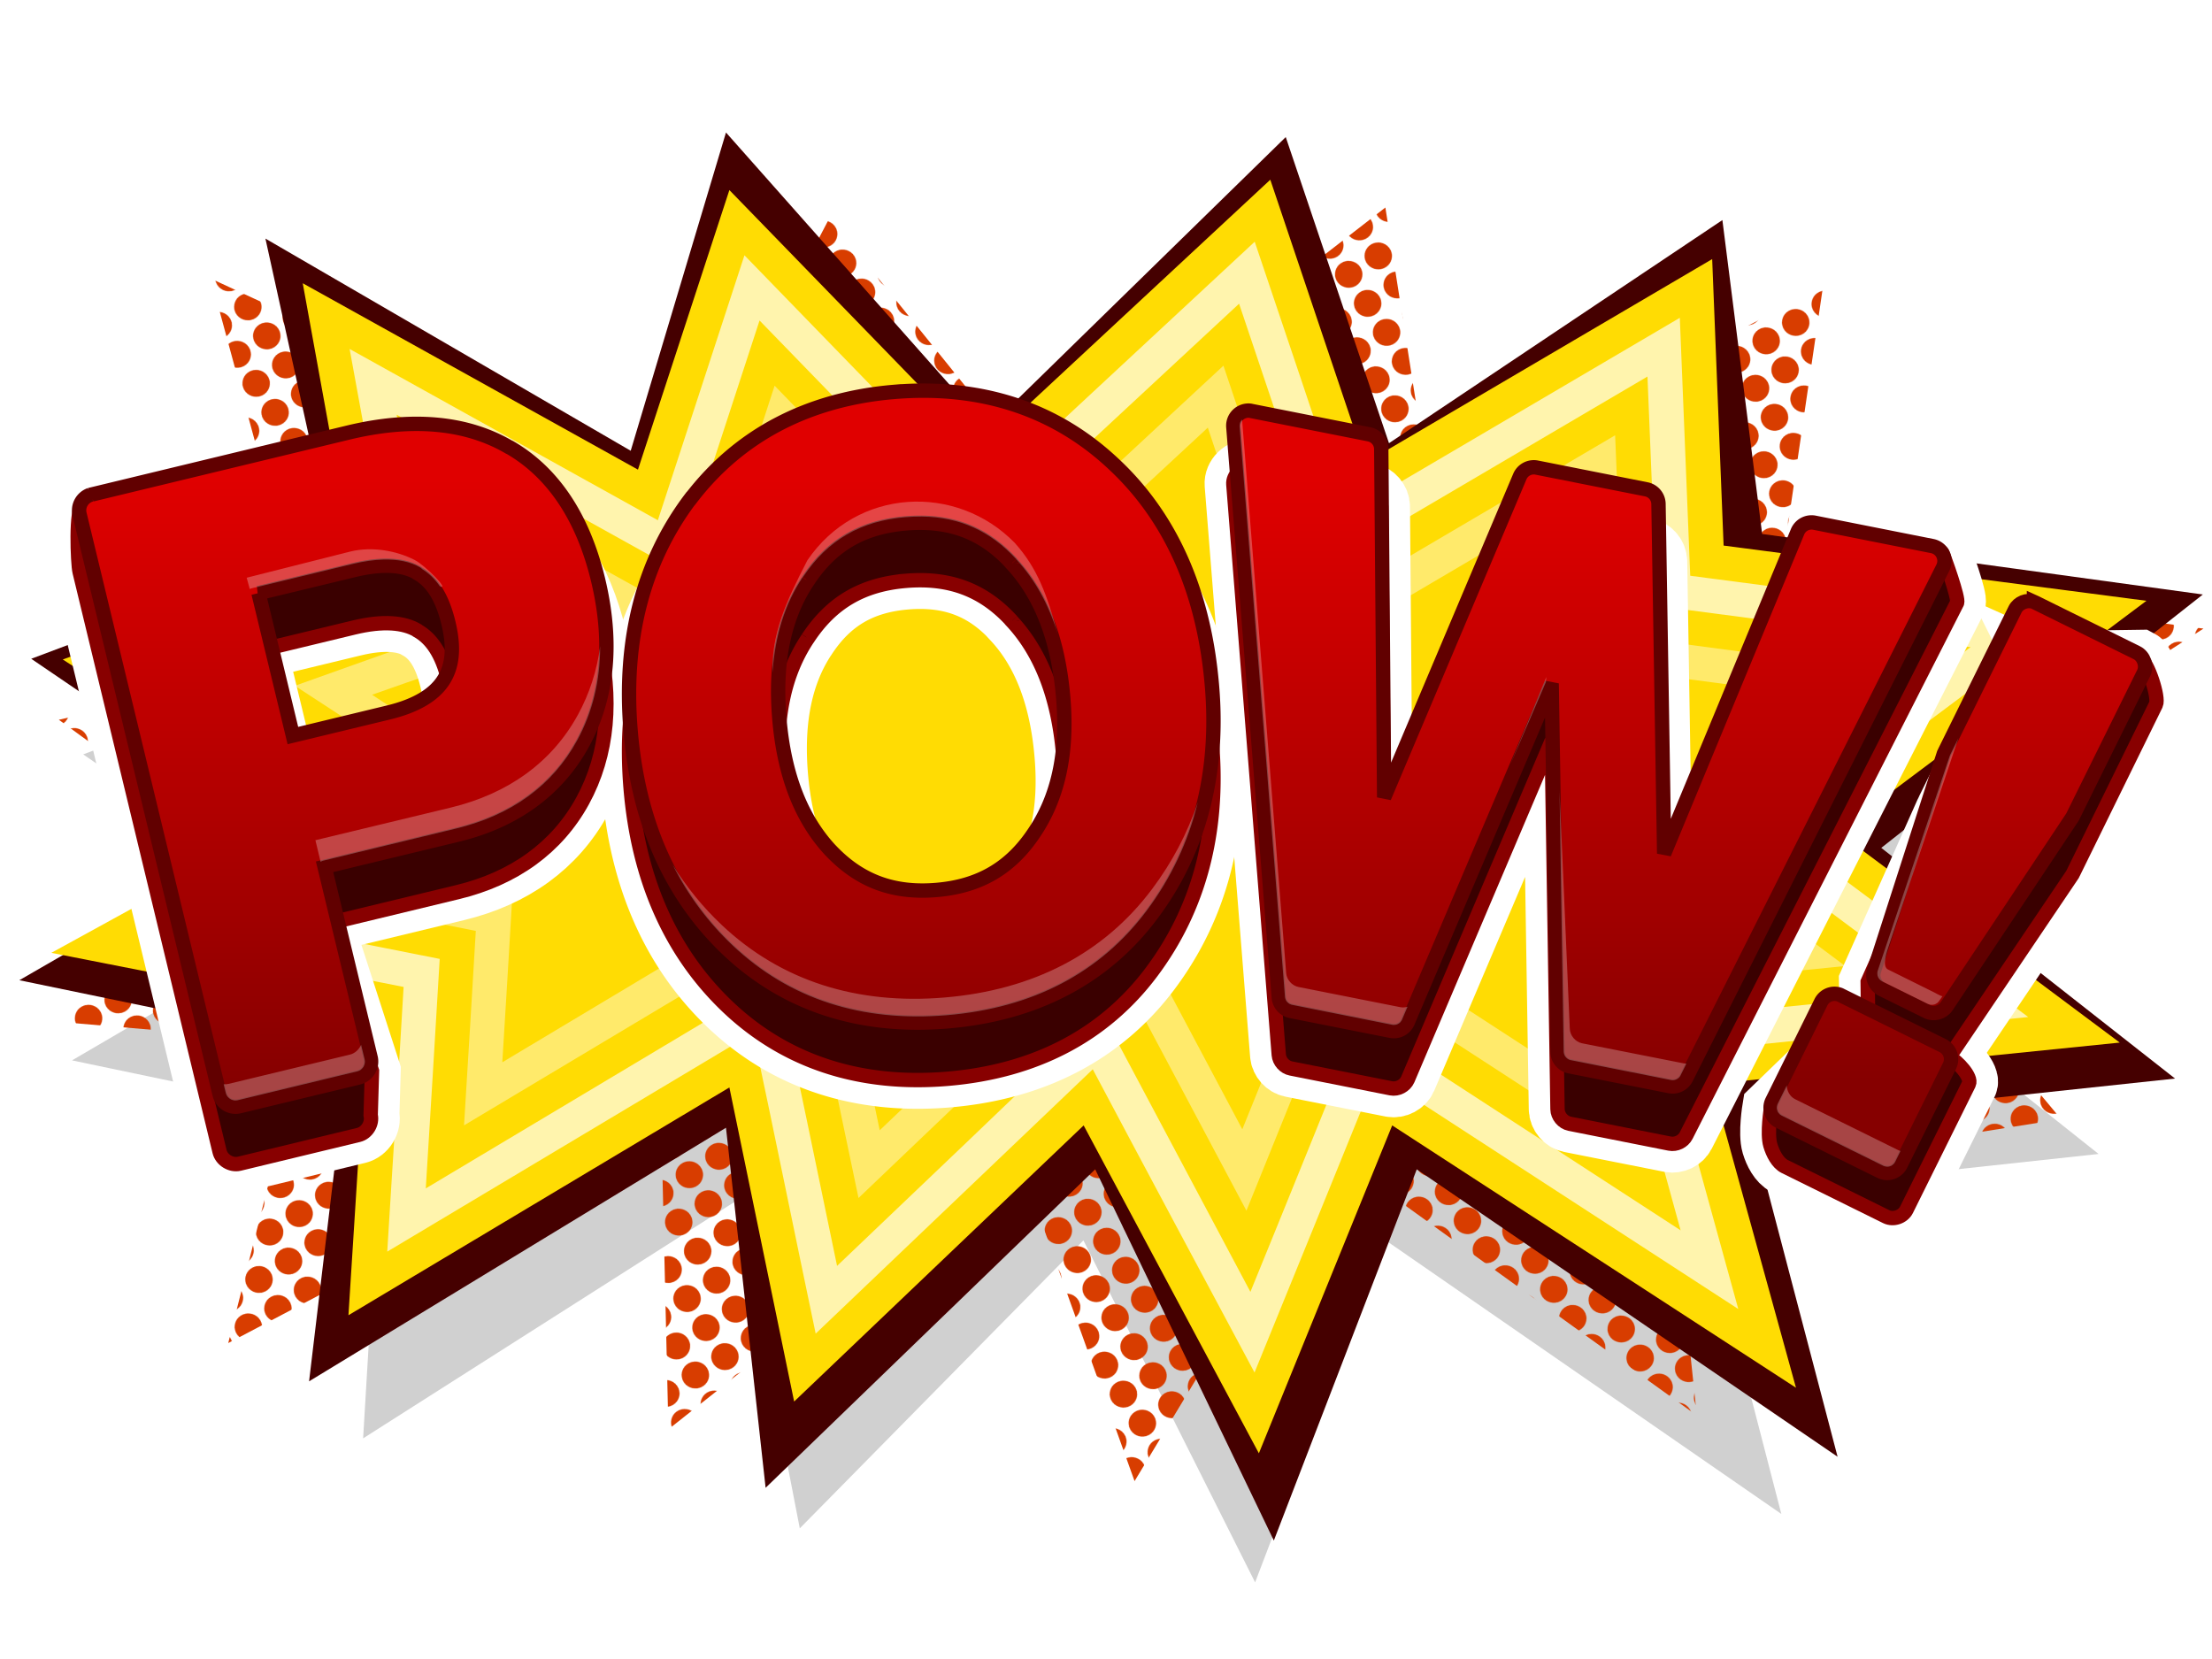<?xml version="1.0" encoding="UTF-8" standalone="no"?>
<!-- Created with Inkscape (http://www.inkscape.org/) -->

<svg
   xmlns:dc="http://purl.org/dc/elements/1.1/"
   xmlns:cc="http://creativecommons.org/ns#"
   xmlns:rdf="http://www.w3.org/1999/02/22-rdf-syntax-ns#"
   xmlns:svg="http://www.w3.org/2000/svg"
   xmlns="http://www.w3.org/2000/svg"
   xmlns:xlink="http://www.w3.org/1999/xlink"
   xmlns:sodipodi="http://sodipodi.sourceforge.net/DTD/sodipodi-0.dtd"
   xmlns:inkscape="http://www.inkscape.org/namespaces/inkscape"
   width="800"
   height="600"
   id="svg2"
   version="1.1"
   inkscape:version="0.48.0 r9654"
   sodipodi:docname="logo.svg">
  <defs
     id="defs4">
    <linearGradient
       id="linearGradient8565">
      <stop
         style="stop-color:#e00000;stop-opacity:1;"
         offset="0"
         id="stop8567" />
      <stop
         id="stop8926"
         offset="0.7"
         style="stop-color:#a30000;stop-opacity:1;" />
      <stop
         style="stop-color:#860000;stop-opacity:1"
         offset="1"
         id="stop8569" />
    </linearGradient>
    <pattern
       inkscape:collect="always"
       xlink:href="#pattern6405-5"
       id="pattern6461"
       patternTransform="matrix(0.107,0.164,-0.167,0.104,533.266,471.65)" />
    <linearGradient
       id="linearGradient6270">
      <stop
         id="stop6272"
         offset="0"
         style="stop-color:#f44e00;stop-opacity:1" />
      <stop
         id="stop6274"
         offset="1"
         style="stop-color:#882600;stop-opacity:1" />
    </linearGradient>
    <linearGradient
       id="linearGradient6260">
      <stop
         style="stop-color:#d83d00;stop-opacity:1;"
         offset="0"
         id="stop6262" />
      <stop
         style="stop-color:#882600;stop-opacity:1"
         offset="1"
         id="stop6264" />
    </linearGradient>
    <pattern
       patternUnits="userSpaceOnUse"
       width="63.435"
       height="63.435"
       patternTransform="translate(1183.071,454.704)"
       id="pattern5619">
      <g
         id="g5615"
         transform="translate(-669.283,-764.645)">
        <path
           transform="matrix(1.269,0,0,1.269,-188.359,359.929)"
           sodipodi:type="arc"
           style="color:#000000;fill:#000000;fill-opacity:0;fill-rule:nonzero;stroke:none;stroke-width:2px;marker:none;visibility:visible;display:inline;overflow:visible;enable-background:accumulate"
           id="path5595-5"
           sodipodi:cx="701"
           sodipodi:cy="344"
           sodipodi:rx="25"
           sodipodi:ry="25"
           d="m 726,344 c 0,13.807 -11.193,25 -25,25 -13.807,0 -25,-11.193 -25,-25 0,-13.807 11.193,-25 25,-25 13.807,0 25,11.193 25,25 z" />
        <path
           sodipodi:type="arc"
           style="color:#000000;fill:#000000;fill-opacity:1;fill-rule:nonzero;stroke:none;stroke-width:2px;marker:none;visibility:visible;display:inline;overflow:visible;enable-background:accumulate"
           id="path5595"
           sodipodi:cx="701"
           sodipodi:cy="344"
           sodipodi:rx="25"
           sodipodi:ry="25"
           d="m 726,344 c 0,13.807 -11.193,25 -25,25 -13.807,0 -25,-11.193 -25,-25 0,-13.807 11.193,-25 25,-25 13.807,0 25,11.193 25,25 z"
           transform="translate(0,452.362)" />
      </g>
    </pattern>
    <pattern
       patternTransform="translate(-1.1132812e-5,-1.2246094e-5)"
       id="pattern5641"
       xlink:href="#pattern5619-1"
       inkscape:collect="always" />
    <pattern
       patternUnits="userSpaceOnUse"
       width="63.435"
       height="63.435"
       patternTransform="translate(887.071,730.704)"
       id="pattern5619-1">
      <g
         id="g5615-3"
         transform="translate(-669.283,-764.645)">
        <path
           transform="matrix(1.269,0,0,1.269,-188.359,359.929)"
           sodipodi:type="arc"
           style="color:#000000;fill:#000000;fill-opacity:0;fill-rule:nonzero;stroke:none;stroke-width:2px;marker:none;visibility:visible;display:inline;overflow:visible;enable-background:accumulate"
           id="path5595-5-7"
           sodipodi:cx="701"
           sodipodi:cy="344"
           sodipodi:rx="25"
           sodipodi:ry="25"
           d="m 726,344 c 0,13.807 -11.193,25 -25,25 -13.807,0 -25,-11.193 -25,-25 0,-13.807 11.193,-25 25,-25 13.807,0 25,11.193 25,25 z" />
        <path
           sodipodi:type="arc"
           style="color:#000000;fill:#000000;fill-opacity:1;fill-rule:nonzero;stroke:none;stroke-width:2px;marker:none;visibility:visible;display:inline;overflow:visible;enable-background:accumulate"
           id="path5595-0"
           sodipodi:cx="701"
           sodipodi:cy="344"
           sodipodi:rx="25"
           sodipodi:ry="25"
           d="m 726,344 c 0,13.807 -11.193,25 -25,25 -13.807,0 -25,-11.193 -25,-25 0,-13.807 11.193,-25 25,-25 13.807,0 25,11.193 25,25 z"
           transform="translate(0,452.362)" />
      </g>
    </pattern>
    <linearGradient
       inkscape:collect="always"
       xlink:href="#linearGradient6270"
       id="linearGradient6291"
       gradientUnits="userSpaceOnUse"
       x1="360.624"
       y1="136.138"
       x2="379.009"
       y2="604.243" />
    <filter
       inkscape:collect="always"
       id="filter6345">
      <feGaussianBlur
         inkscape:collect="always"
         stdDeviation="4.458"
         id="feGaussianBlur6347" />
    </filter>
    <linearGradient
       inkscape:collect="always"
       xlink:href="#linearGradient6260-6"
       id="linearGradient6266-0"
       x1="370.524"
       y1="469.706"
       x2="379.009"
       y2="1056.605"
       gradientUnits="userSpaceOnUse" />
    <linearGradient
       id="linearGradient6260-6">
      <stop
         style="stop-color:#d83d00;stop-opacity:1;"
         offset="0"
         id="stop6262-3" />
      <stop
         style="stop-color:#882600;stop-opacity:1"
         offset="1"
         id="stop6264-8" />
    </linearGradient>
    <linearGradient
       gradientTransform="translate(-31.36,-536.345)"
       y2="1056.605"
       x2="379.009"
       y1="469.706"
       x1="370.524"
       gradientUnits="userSpaceOnUse"
       id="linearGradient6387"
       xlink:href="#linearGradient6260-6"
       inkscape:collect="always" />
    <pattern
       patternUnits="userSpaceOnUse"
       width="63.435"
       height="63.435"
       patternTransform="translate(1183.071,454.704)"
       id="pattern6405">
      <rect
         id="rect5624"
         y="1.0846094e-05"
         x="1.5532813e-05"
         height="63.435"
         width="63.435"
         style="fill:none;stroke:none" />
      <g
         id="g6366"
         transform="translate(-669.283,-764.645)">
        <path
           transform="matrix(1.269,0,0,1.269,-188.359,359.929)"
           sodipodi:type="arc"
           style="color:#000000;fill:#000000;fill-opacity:0;fill-rule:nonzero;stroke:none;stroke-width:2px;marker:none;visibility:visible;display:inline;overflow:visible;enable-background:accumulate"
           id="path6368"
           sodipodi:cx="701"
           sodipodi:cy="344"
           sodipodi:rx="25"
           sodipodi:ry="25"
           d="m 726,344 c 0,13.807 -11.193,25 -25,25 -13.807,0 -25,-11.193 -25,-25 0,-13.807 11.193,-25 25,-25 13.807,0 25,11.193 25,25 z" />
        <path
           sodipodi:type="arc"
           style="color:#000000;fill:url(#linearGradient6266-0);fill-opacity:1;fill-rule:nonzero;stroke:none;stroke-width:0.898;marker:none;visibility:visible;display:inline;overflow:visible;enable-background:accumulate"
           id="path6370"
           sodipodi:cx="701"
           sodipodi:cy="344"
           sodipodi:rx="25"
           sodipodi:ry="25"
           d="m 726,344 c 0,13.807 -11.193,25 -25,25 -13.807,0 -25,-11.193 -25,-25 0,-13.807 11.193,-25 25,-25 13.807,0 25,11.193 25,25 z"
           transform="translate(0,452.362)" />
      </g>
    </pattern>
    <pattern
       patternTransform="translate(-1.1132812e-5,-1.2246094e-5)"
       id="pattern6433"
       xlink:href="#pattern6405-5"
       inkscape:collect="always" />
    <pattern
       patternUnits="userSpaceOnUse"
       width="63.435"
       height="63.435"
       patternTransform="translate(1183.071,454.704)"
       id="pattern6405-5">
      <rect
         id="rect5624-3"
         y="1.0846094e-05"
         x="1.5532813e-05"
         height="63.435"
         width="63.435"
         style="fill:none;stroke:none" />
      <g
         id="g6366-9"
         transform="translate(-669.283,-764.645)">
        <path
           transform="matrix(1.269,0,0,1.269,-188.359,359.929)"
           sodipodi:type="arc"
           style="color:#000000;fill:#000000;fill-opacity:0;fill-rule:nonzero;stroke:none;stroke-width:2px;marker:none;visibility:visible;display:inline;overflow:visible;enable-background:accumulate"
           id="path6368-4"
           sodipodi:cx="701"
           sodipodi:cy="344"
           sodipodi:rx="25"
           sodipodi:ry="25"
           d="m 726,344 c 0,13.807 -11.193,25 -25,25 -13.807,0 -25,-11.193 -25,-25 0,-13.807 11.193,-25 25,-25 13.807,0 25,11.193 25,25 z" />
        <path
           sodipodi:type="arc"
           style="color:#000000;fill:url(#linearGradient6266-0-2);fill-opacity:1;fill-rule:nonzero;stroke:none;stroke-width:0.898;marker:none;visibility:visible;display:inline;overflow:visible;enable-background:accumulate"
           id="path6370-8"
           sodipodi:cx="701"
           sodipodi:cy="344"
           sodipodi:rx="25"
           sodipodi:ry="25"
           d="m 726,344 c 0,13.807 -11.193,25 -25,25 -13.807,0 -25,-11.193 -25,-25 0,-13.807 11.193,-25 25,-25 13.807,0 25,11.193 25,25 z"
           transform="translate(0,452.362)" />
      </g>
    </pattern>
    <linearGradient
       inkscape:collect="always"
       xlink:href="#linearGradient6260-6-7"
       id="linearGradient6266-0-2"
       x1="370.524"
       y1="469.706"
       x2="379.009"
       y2="1056.605"
       gradientUnits="userSpaceOnUse" />
    <linearGradient
       id="linearGradient6260-6-7">
      <stop
         style="stop-color:#d83d00;stop-opacity:1;"
         offset="0"
         id="stop6262-3-7" />
      <stop
         style="stop-color:#882600;stop-opacity:1"
         offset="1"
         id="stop6264-8-8" />
    </linearGradient>
    <linearGradient
       inkscape:collect="always"
       xlink:href="#linearGradient8565"
       id="linearGradient8571"
       x1="341.902"
       y1="1251.039"
       x2="341.902"
       y2="1460.519"
       gradientUnits="userSpaceOnUse" />
    <linearGradient
       inkscape:collect="always"
       xlink:href="#linearGradient8565-3"
       id="linearGradient8571-1"
       x1="341.902"
       y1="1251.039"
       x2="341.902"
       y2="1460.519"
       gradientUnits="userSpaceOnUse" />
    <linearGradient
       inkscape:collect="always"
       id="linearGradient8565-3">
      <stop
         style="stop-color:#c00000;stop-opacity:1"
         offset="0"
         id="stop8567-6" />
      <stop
         style="stop-color:#860000;stop-opacity:1"
         offset="1"
         id="stop8569-0" />
    </linearGradient>
    <linearGradient
       inkscape:collect="always"
       xlink:href="#linearGradient8565-3"
       id="linearGradient8604"
       x1="341.902"
       y1="1251.039"
       x2="341.902"
       y2="1460.519"
       gradientUnits="userSpaceOnUse" />
    <linearGradient
       inkscape:collect="always"
       xlink:href="#linearGradient8565-3"
       id="linearGradient8612"
       x1="341.902"
       y1="1251.039"
       x2="341.902"
       y2="1460.519"
       gradientUnits="userSpaceOnUse" />
    <linearGradient
       inkscape:collect="always"
       xlink:href="#linearGradient8565-3"
       id="linearGradient8620"
       x1="341.902"
       y1="1251.039"
       x2="341.902"
       y2="1460.519"
       gradientUnits="userSpaceOnUse" />
    <linearGradient
       inkscape:collect="always"
       xlink:href="#linearGradient8565-3"
       id="linearGradient8628"
       x1="341.902"
       y1="1251.039"
       x2="341.902"
       y2="1460.519"
       gradientUnits="userSpaceOnUse" />
    <linearGradient
       inkscape:collect="always"
       xlink:href="#linearGradient8565"
       id="linearGradient8975"
       gradientUnits="userSpaceOnUse"
       x1="341.902"
       y1="1251.039"
       x2="341.902"
       y2="1460.519" />
    <linearGradient
       inkscape:collect="always"
       xlink:href="#linearGradient8565"
       id="linearGradient8977"
       gradientUnits="userSpaceOnUse"
       x1="341.902"
       y1="1251.039"
       x2="341.902"
       y2="1460.519" />
    <linearGradient
       inkscape:collect="always"
       xlink:href="#linearGradient8565"
       id="linearGradient8979"
       gradientUnits="userSpaceOnUse"
       x1="341.902"
       y1="1251.039"
       x2="341.902"
       y2="1460.519" />
    <linearGradient
       inkscape:collect="always"
       xlink:href="#linearGradient8565"
       id="linearGradient8981"
       gradientUnits="userSpaceOnUse"
       x1="341.902"
       y1="1251.039"
       x2="341.902"
       y2="1460.519" />
    <linearGradient
       inkscape:collect="always"
       xlink:href="#linearGradient8565"
       id="linearGradient8983"
       gradientUnits="userSpaceOnUse"
       x1="341.902"
       y1="1251.039"
       x2="341.902"
       y2="1460.519" />
  </defs>
  <sodipodi:namedview
     id="base"
     pagecolor="#ffffff"
     bordercolor="#666666"
     borderopacity="1.0"
     inkscape:pageopacity="0.0"
     inkscape:pageshadow="2"
     inkscape:zoom="0.5"
     inkscape:cx="695.70039"
     inkscape:cy="399.23504"
     inkscape:document-units="px"
     inkscape:current-layer="g8320"
     showgrid="false"
     inkscape:window-width="1366"
     inkscape:window-height="714"
     inkscape:window-x="0"
     inkscape:window-y="24"
     inkscape:window-maximized="1" />
  <g
     inkscape:label="Layer 1"
     inkscape:groupmode="layer"
     id="layer1"
     transform="translate(0,-452.362)">
    <path
       style="opacity:0.431;color:#000000;fill:#000000;fill-opacity:1;fill-rule:nonzero;stroke:none;marker:none;visibility:visible;display:inline;overflow:visible;filter:url(#filter6345);enable-background:accumulate"
       d="m 147.973,689.365 -16.888,-98.991 114.322,67.665 31.179,-101.497 85.741,93.979 98.732,-97.738 32.478,102.75 118.219,-73.93 3.897,104.003 144.201,20.049 -105.228,83.954 96.134,76.436 -139.005,15.037 28.58,110.268 L 502.629,896.118 457.161,1015.157 397.402,896.118 298.669,996.362 276.585,882.334 146.674,965.035 153.169,856.02 45.343,833.465 131.084,783.343 49.241,726.956 z"
       id="path3905-23"
       inkscape:connector-curvature="0"
       transform="matrix(1.039,0,0,1.039,-21.065,-30.11)" />
    <path
       style="color:#000000;fill:url(#pattern6461);fill-opacity:1;fill-rule:nonzero;stroke:none;stroke-width:0.898;marker:none;visibility:visible;display:inline;overflow:visible;enable-background:accumulate"
       d="m 113.759,691.402 -37.542,-138.305 170.963,79.167 52.839,-101.11 75.529,93.621 125.493,-97.365 16.05,102.359 142.2,-73.648 -15.219,103.607 152.838,19.972 -129.968,83.634 78.491,93.785 -140.701,22.33 8.961,84.858 -131.723,-94.869 -71.638,118.586 L 367.704,869.436 241.743,969.298 239.087,855.705 82.55,938.092 109.993,829.492 18.883,821.723 92.35,764.442 21.275,712.679 z"
       id="path3905-4"
       inkscape:connector-curvature="0"
       sodipodi:nodetypes="ccccccccccccccccccccccccc" />
    <g
       id="g8990">
      <path
         sodipodi:nodetypes="ccccccccccccccccccccccccc"
         inkscape:connector-curvature="0"
         id="path3905-9"
         d="m 120.416,649.583 -24.424,-110.933 132.111,76.739 34.46,-115.109 94.764,106.902 107.682,-105.246 37.335,110.717 120.581,-80.698 14.386,113.525 159.376,21.884 -116.301,91.641 106.25,83.434 L 633.003,858.852 664.591,979.216 512.394,875.265 460.701,1009.523 396.093,875.265 276.893,990.446 262.562,860.22 111.782,951.933 126.16,831.497 6.987,806.877 101.751,752.166 11.294,690.617 z"
         style="fill:#450000;fill-opacity:1;stroke:none" />
      <path
         inkscape:connector-curvature="0"
         id="path3905"
         d="m 127.4,653.417 -17.91,-98.614 121.236,67.407 33.064,-101.11 90.927,93.621 104.704,-97.365 34.442,102.359 125.369,-73.648 4.133,103.607 152.923,19.972 -111.593,83.634 101.949,76.145 -147.412,14.979 30.309,109.848 L 503.508,859.382 455.289,977.969 391.915,859.382 287.211,959.244 263.791,845.651 126.022,928.038 132.911,819.438 18.563,796.969 109.49,747.038 22.696,690.865 z"
         style="fill:#ffdc03;fill-opacity:1;stroke:none" />
      <path
         inkscape:connector-curvature="0"
         id="path3905-7"
         d="m 363.281,623.884 c -8.352,6.705 -20.126,0.026 -24.883,-7.991 -23.051,-23.736 -46.132,-47.443 -69.158,-71.204 -10.46,31.935 -20.904,63.876 -31.314,95.827 -37.147,-20.675 -74.312,-41.317 -111.484,-61.946 5.05,27.678 10.089,55.356 15.17,83.028 -30.327,10.72 -60.594,21.606 -90.889,32.419 27.739,17.949 55.454,35.935 83.126,53.988 -26.423,14.329 -52.735,28.862 -79.098,43.301 30.404,6 60.811,11.988 91.214,17.996 -1.823,31.919 -3.997,63.816 -5.912,95.729 44.102,-26.355 88.204,-52.711 132.306,-79.065 7.705,36.208 15.032,72.495 22.641,108.723 33.4,-31.871 66.835,-63.705 100.212,-95.599 19.401,36.593 38.951,73.096 58.503,109.665 14.658,-36.021 29.38,-72.016 43.95,-108.073 43.677,28.356 87.339,56.736 131.007,85.107 -8.477,-30.762 -16.964,-61.522 -25.435,-92.286 43.421,-4.532 86.855,-8.935 130.292,-13.318 -29.862,-22.35 -59.743,-44.676 -89.687,-66.916 33.605,-25.012 67.096,-50.175 100.667,-75.232 -44.405,-5.814 -88.81,-11.634 -133.216,-17.444 -1.247,-31.098 -2.514,-62.195 -3.768,-93.293 -40.226,23.648 -80.452,47.295 -120.677,70.944 -10.945,-32.846 -22.003,-65.653 -33.068,-98.458 -30.167,28.033 -60.333,56.067 -90.5,84.1 z"
         style="fill:#ffffff;fill-opacity:0.674;stroke:none" />
      <path
         inkscape:connector-curvature="0"
         id="path3905-7-3"
         d="m 371.857,633.045 c -13.152,11.413 -34.88,4.997 -43.203,-9.193 -18.002,-18.51 -35.99,-37.034 -53.955,-55.58 -9.875,30.181 -19.732,60.368 -29.56,90.564 -33.877,-18.856 -67.772,-37.679 -101.674,-56.489 4.126,22.479 8.245,44.958 12.376,67.436 -25.779,8.932 -51.398,18.318 -77.116,27.416 26.511,17.236 53.054,34.424 79.488,51.779 -22.462,12.196 -44.915,24.408 -67.339,36.674 22.717,4.505 45.435,9.003 68.151,13.513 -1.604,27.67 -3.348,55.331 -5.035,82.996 42.316,-25.294 84.63,-50.589 126.946,-75.882 7.494,34.59 14.594,69.264 21.797,103.915 31.999,-30.453 63.94,-60.967 95.794,-91.571 17.89,33.658 35.775,67.318 53.696,100.959 13.284,-32.503 26.412,-65.07 39.598,-97.613 38.675,25.107 77.334,50.24 115.999,75.362 -6.853,-24.915 -13.713,-49.829 -20.562,-74.745 37.711,-4.019 75.443,-7.829 113.173,-11.662 -25.796,-19.258 -51.552,-38.569 -77.474,-57.659 30.072,-22.061 59.762,-44.636 89.72,-66.851 -37.822,-4.969 -75.643,-9.946 -113.465,-14.91 -1.116,-27.655 -2.254,-55.309 -3.378,-82.963 -38.666,22.739 -77.333,45.477 -115.999,68.216 -10.52,-31.536 -21.081,-63.058 -31.704,-94.56 -25.424,23.616 -50.848,47.231 -76.272,70.847 z"
         style="color:#000000;fill:#ffdc03;fill-opacity:1;fill-rule:nonzero;stroke:none;marker:none;visibility:visible;display:inline;overflow:visible;enable-background:accumulate" />
      <path
         inkscape:connector-curvature="0"
         id="path3905-7-3-6"
         d="m 380.433,642.205 c -18.114,16.139 -49.431,9.525 -61.687,-10.525 -12.864,-13.275 -25.727,-26.55 -38.591,-39.825 -9.29,28.427 -18.56,56.861 -27.806,85.302 -30.586,-17.035 -61.188,-34.041 -91.799,-51.032 3.172,17.325 6.35,34.648 9.518,51.974 -21.249,7.087 -42.252,14.812 -63.408,22.284 25.318,16.442 50.542,32.989 75.752,49.57 -18.419,10.067 -36.854,20.103 -55.287,30.145 14.986,2.978 29.973,5.951 44.957,8.933 -1.344,23.447 -2.828,46.885 -4.255,70.327 40.561,-24.254 81.121,-48.511 121.684,-72.763 7.214,32.967 14.091,66.007 20.984,99.043 30.514,-29.091 61.041,-58.168 91.344,-87.479 16.324,30.683 32.634,61.373 48.953,92.059 11.723,-28.988 23.449,-57.974 35.18,-86.959 33.673,21.859 67.329,43.743 100.992,65.617 -5.23,-19.068 -10.461,-38.135 -15.69,-57.204 32.012,-3.374 64.022,-6.77 96.054,-9.94 -21.717,-16.345 -43.56,-32.402 -65.422,-48.466 26.416,-19.348 52.652,-38.9 78.968,-58.471 -31.249,-4.124 -62.497,-8.259 -93.748,-12.376 -0.979,-24.212 -1.986,-48.423 -2.989,-72.633 -37.107,21.829 -74.214,43.658 -111.322,65.487 -10.046,-30.243 -20.178,-60.457 -30.34,-90.662 -20.681,19.198 -41.363,38.396 -62.044,57.594 z"
         style="fill:#ffffff;fill-opacity:0.411;stroke:none" />
      <path
         inkscape:connector-curvature="0"
         id="path3905-7-3-6-5"
         d="m 389.009,651.365 c -23.065,20.784 -63.5,14.103 -79.975,-11.727 -7.807,-8.067 -15.614,-16.134 -23.421,-24.2 -8.683,26.68 -17.373,53.358 -26.052,80.04 -27.309,-15.209 -54.631,-30.394 -81.956,-45.575 2.23,12.192 4.465,24.384 6.692,36.577 -16.578,5.717 -33.226,11.256 -49.733,17.151 24.057,15.737 47.998,31.555 72.016,47.296 -14.408,7.89 -28.824,15.764 -43.236,23.648 7.265,1.441 14.532,2.874 21.797,4.32 -1.088,19.224 -2.307,38.44 -3.476,57.659 38.764,-23.204 77.512,-46.435 116.292,-69.613 7.066,31.297 13.641,62.76 20.205,94.203 29.106,-27.703 58.115,-55.508 86.991,-83.451 14.723,27.693 29.429,55.396 44.145,83.093 10.275,-25.413 20.558,-50.824 30.827,-76.239 28.677,18.617 57.34,37.255 86.017,55.872 -3.617,-13.221 -7.231,-26.442 -10.85,-39.663 26.286,-2.794 52.57,-5.597 78.87,-8.251 -17.745,-13.038 -35.563,-26.101 -53.306,-39.24 22.663,-16.774 45.488,-33.521 68.118,-50.22 -24.644,-3.236 -49.288,-6.481 -73.933,-9.713 -0.846,-20.769 -1.725,-41.536 -2.599,-62.304 -35.548,20.919 -71.095,41.84 -106.644,62.758 -9.619,-28.934 -19.262,-57.861 -28.975,-86.764 -15.939,14.78 -31.877,29.56 -47.816,44.34 z"
         style="color:#000000;fill:#ffdc03;fill-opacity:1;fill-rule:nonzero;stroke:none;marker:none;visibility:visible;display:inline;overflow:visible;enable-background:accumulate" />
    </g>
    <g
       id="g8320"
       transform="matrix(1.039,0,0,1.039,-21.065,-30.11)">
      <g
         style="fill:none;stroke:#ffffff;stroke-width:20;stroke-miterlimit:4;stroke-opacity:1;stroke-dasharray:none"
         id="g6649-0-9"
         transform="translate(34,-600)">
        <path
           inkscape:connector-curvature="0"
           id="path3089-6-4-8"
           d="m 421.366,1227.316 c -3.058,-0.304 -6.02,2.597 -5.778,5.661 l 15.813,198.567 c 0.187,2.267 2.006,4.301 4.238,4.739 l 34.818,6.909 c 2.339,0.456 4.905,-0.899 5.849,-3.087 l 50.085,-117.827 2.03,128.167 c 0.037,2.383 1.891,4.614 4.227,5.086 l 34.818,6.909 c 2.23,0.447 4.688,-0.738 5.726,-2.762 l 94.317,-185.474 c 0.726,-1.445 -4.464,-15.95 -5.173,-17.403 -0.71,-1.453 -14.373,2.459 -15.959,2.143 l -28.475,7.37 c -2.369,-0.482 -4.983,0.901 -5.916,3.131 l -46.434,112.035 -1.975,-121.699 c -0.037,-2.383 -1.891,-4.614 -4.227,-5.086 l -38.176,-7.575 c -2.339,-0.456 -4.905,0.899 -5.849,3.087 l -47.24,111.7 -1.012,-121.275 c -0.037,-2.383 -1.891,-4.614 -4.227,-5.086 l -40.975,-8.13 c -0.166,-0.042 -0.334,-0.075 -0.504,-0.1 z"
           style="font-size:144px;font-style:normal;font-variant:normal;font-weight:bold;font-stretch:normal;text-align:start;line-height:125%;letter-spacing:0px;word-spacing:0px;writing-mode:lr-tb;text-anchor:start;fill:none;stroke:#ffffff;stroke-width:20;stroke-miterlimit:4;stroke-opacity:1;stroke-dasharray:none;font-family:FreeSans;-inkscape-font-specification:FreeSans Bold"
           sodipodi:nodetypes="ccccccccccccscccccccccccccc" />
        <path
           inkscape:connector-curvature="0"
           id="path3093-39-1-4"
           d="m 297.461,1220.783 c -29.772,2.497 -53.806,14.989 -70.699,37.084 a 5.484,5.484 0 0 0 -0.059,0.01 c -16.676,22.046 -23.562,49.356 -20.914,80.924 2.647,31.568 13.985,57.349 34.1,76.31 20.171,19.014 46.064,27.293 76.183,24.767 30.293,-2.54 54.496,-15.052 71.049,-37.173 16.617,-22.18 23.592,-48.988 21.033,-79.504 -2.737,-32.635 -14.23,-58.843 -34.569,-77.641 -20.341,-18.977 -46.179,-27.283 -76.124,-24.772 z m 4.076,45.766 c 15.34,-1.286 27.053,3.161 36.912,13.942 a 5.484,5.484 0 0 0 0.006,0.059 c 10.042,10.787 16.193,26.161 17.92,46.75 1.63,19.443 -1.922,34.892 -10.229,47.085 -8.129,12.158 -18.949,18.507 -33.907,19.762 -15.125,1.268 -26.811,-3.18 -36.838,-13.769 -0.019,-0.02 -0.046,-0.034 -0.064,-0.054 -10.036,-10.812 -16.11,-25.883 -17.786,-45.867 -1.679,-20.021 1.802,-35.746 9.923,-47.893 a 5.484,5.484 0 0 0 0.054,-0.063 c 8.122,-12.335 18.867,-18.679 34.01,-19.949 z"
           style="font-size:144px;font-style:normal;font-variant:normal;font-weight:bold;font-stretch:normal;text-align:start;line-height:125%;letter-spacing:0px;word-spacing:0px;writing-mode:lr-tb;text-anchor:start;fill:none;stroke:#ffffff;stroke-width:20;stroke-miterlimit:4;stroke-opacity:1;stroke-dasharray:none;font-family:FreeSans;-inkscape-font-specification:FreeSans Bold" />
        <path
           inkscape:connector-curvature="0"
           id="path3091-77-9-9"
           d="m 15.124,1240.132 c -2.64,0.93 -1.813,20.514 -1.153,23.234 l 48.741,201.882 c 0.71,2.889 3.97,4.881 6.864,4.194 l 41.53,-10.027 c 2.889,-0.71 4.881,-3.97 4.194,-6.864 l 0.458,-15.389 -16.506,-51.084 46.278,-11.173 c 19.683,-4.752 34.642,-15.511 43.535,-31.755 8.896,-16.248 10.556,-35.577 5.365,-57.077 -5.146,-21.315 -15.375,-37.107 -30.76,-46.002 -0.015,-0.01 -0.046,0.023 -0.06,0.014 -15.21,-8.925 -34.277,-10.424 -56.254,-5.118 l -91.691,5.034 c -0.182,0.035 -0.363,0.078 -0.541,0.13 z m 61.129,50.685 33.236,-8.024 c 10.233,-2.47 17.374,-1.72 21.991,0.988 0.029,0.036 0.059,0.071 0.089,0.106 4.84,2.725 8.539,7.968 10.807,17.363 2.19,9.07 1.25,15.364 -1.887,20.11 -3.137,4.745 -9.089,8.618 -19.029,11.018 l -33.236,8.024 -11.971,-49.584 z"
           style="font-size:144px;font-style:normal;font-variant:normal;font-weight:bold;font-stretch:normal;text-align:start;line-height:125%;letter-spacing:0px;word-spacing:0px;writing-mode:lr-tb;text-anchor:start;fill:none;stroke:#ffffff;stroke-width:20;stroke-miterlimit:4;stroke-opacity:1;stroke-dasharray:none;font-family:FreeSans;-inkscape-font-specification:FreeSans Bold"
           sodipodi:nodetypes="ccccccccscccccccccccccssccc" />
        <path
           inkscape:connector-curvature="0"
           style="font-size:144px;font-style:normal;font-variant:normal;font-weight:bold;font-stretch:normal;text-align:start;line-height:125%;letter-spacing:0px;word-spacing:0px;writing-mode:lr-tb;text-anchor:start;fill:none;stroke:#ffffff;stroke-width:20;stroke-miterlimit:4;stroke-opacity:1;stroke-dasharray:none;font-family:FreeSans;-inkscape-font-specification:FreeSans Bold"
           d="m 694.281,1293.879 c -2.42,-0.904 -5.43,0.291 -6.573,2.608 l -24.476,49.524 c -0.114,0.198 -0.216,0.403 -0.303,0.614 l -26.537,59.51 0.2,18.122 c -0.808,2.401 0.408,5.308 2.684,6.419 l 15.809,7.813 c 2.265,1.133 5.313,0.333 6.73,-1.767 l 45.88,-67.973 c 0.114,-0.198 0.216,-0.403 0.303,-0.614 l 28.726,-58.524 c 1.207,-2.467 -2.924,-14.806 -5.381,-16.033 l -36.602,0.528 c -0.15,-0.083 -0.303,-0.159 -0.46,-0.228 z"
           id="path3087-8-8-59"
           sodipodi:nodetypes="ccccccccccccccc" />
        <path
           inkscape:connector-curvature="0"
           style="font-size:144px;font-style:normal;font-variant:normal;font-weight:bold;font-stretch:normal;text-align:start;line-height:125%;letter-spacing:0px;word-spacing:0px;writing-mode:lr-tb;text-anchor:start;fill:none;stroke:#ffffff;stroke-width:20;stroke-miterlimit:4;stroke-opacity:1;stroke-dasharray:none;font-family:FreeSans;-inkscape-font-specification:FreeSans Bold"
           d="m 626.694,1430.631 c -2.42,-0.904 -5.43,0.291 -6.573,2.608 l -17.382,16.822 c 0,0 -1.46,8.799 -0.235,12.934 0.847,2.857 2.549,6.181 5.006,7.408 l 35.352,17.472 c 2.467,1.207 5.806,0.076 7.033,-2.381 l 21.709,-43.797 c 1.207,-2.467 -4.166,-8.049 -6.623,-9.276 l -37.827,-1.562 c -0.15,-0.083 -0.303,-0.159 -0.46,-0.228 z"
           id="path3050-1-5-8"
           sodipodi:nodetypes="cccaccccccc" />
      </g>
      <g
         style="fill:#3a0000;fill-opacity:1;stroke:#880000;stroke-width:5;stroke-miterlimit:4;stroke-opacity:1;stroke-dasharray:none"
         id="g6649-0"
         transform="translate(34,-600)">
        <path
           inkscape:connector-curvature="0"
           id="path3089-6-4"
           d="m 421.366,1227.316 c -3.058,-0.304 -6.02,2.597 -5.778,5.661 l 15.813,198.567 c 0.187,2.267 2.006,4.301 4.238,4.739 l 34.818,6.909 c 2.339,0.456 4.905,-0.899 5.849,-3.087 l 50.085,-117.827 2.03,128.167 c 0.037,2.383 1.891,4.614 4.227,5.086 l 34.818,6.909 c 2.23,0.447 4.688,-0.738 5.726,-2.762 l 94.317,-185.474 c 0.726,-1.445 -4.464,-15.95 -5.173,-17.403 -0.71,-1.453 -14.373,2.459 -15.959,2.143 l -28.475,7.37 c -2.369,-0.482 -4.983,0.901 -5.916,3.131 l -46.434,112.035 -1.975,-121.699 c -0.037,-2.383 -1.891,-4.614 -4.227,-5.086 l -38.176,-7.575 c -2.339,-0.456 -4.905,0.899 -5.849,3.087 l -47.24,111.7 -1.012,-121.275 c -0.037,-2.383 -1.891,-4.614 -4.227,-5.086 l -40.975,-8.13 c -0.166,-0.042 -0.334,-0.075 -0.504,-0.1 z"
           style="font-size:144px;font-style:normal;font-variant:normal;font-weight:bold;font-stretch:normal;text-align:start;line-height:125%;letter-spacing:0px;word-spacing:0px;writing-mode:lr-tb;text-anchor:start;fill:#3a0000;fill-opacity:1;stroke:#880000;stroke-width:5;stroke-miterlimit:4;stroke-opacity:1;stroke-dasharray:none;font-family:FreeSans;-inkscape-font-specification:FreeSans Bold"
           sodipodi:nodetypes="ccccccccccccscccccccccccccc" />
        <path
           inkscape:connector-curvature="0"
           id="path3093-39-1"
           d="m 297.461,1220.783 c -29.772,2.497 -53.806,14.989 -70.699,37.084 a 5.484,5.484 0 0 0 -0.059,0.01 c -16.676,22.046 -23.562,49.356 -20.914,80.924 2.647,31.568 13.985,57.349 34.1,76.31 20.171,19.014 46.064,27.293 76.183,24.767 30.293,-2.54 54.496,-15.052 71.049,-37.173 16.617,-22.18 23.592,-48.988 21.033,-79.504 -2.737,-32.635 -14.23,-58.843 -34.569,-77.641 -20.341,-18.977 -46.179,-27.283 -76.124,-24.772 z m 4.076,45.766 c 15.34,-1.286 27.053,3.161 36.912,13.942 a 5.484,5.484 0 0 0 0.006,0.059 c 10.042,10.787 16.193,26.161 17.92,46.75 1.63,19.443 -1.922,34.892 -10.229,47.085 -8.129,12.158 -18.949,18.507 -33.907,19.762 -15.125,1.268 -26.811,-3.18 -36.838,-13.769 -0.019,-0.02 -0.046,-0.034 -0.064,-0.054 -10.036,-10.812 -16.11,-25.883 -17.786,-45.867 -1.679,-20.021 1.802,-35.746 9.923,-47.893 a 5.484,5.484 0 0 0 0.054,-0.063 c 8.122,-12.335 18.867,-18.679 34.01,-19.949 z"
           style="font-size:144px;font-style:normal;font-variant:normal;font-weight:bold;font-stretch:normal;text-align:start;line-height:125%;letter-spacing:0px;word-spacing:0px;writing-mode:lr-tb;text-anchor:start;fill:#3a0000;fill-opacity:1;stroke:#880000;stroke-width:5;stroke-miterlimit:4;stroke-opacity:1;stroke-dasharray:none;font-family:FreeSans;-inkscape-font-specification:FreeSans Bold" />
        <path
           inkscape:connector-curvature="0"
           id="path3091-77-9"
           d="m 15.124,1240.132 c -2.64,0.93 -1.813,20.514 -1.153,23.234 l 48.741,201.882 c 0.71,2.889 3.97,4.881 6.864,4.194 l 41.53,-10.027 c 2.889,-0.71 4.881,-3.97 4.194,-6.864 l 0.458,-15.389 -16.506,-51.084 46.278,-11.173 c 19.683,-4.752 34.642,-15.511 43.535,-31.755 8.896,-16.248 10.556,-35.577 5.365,-57.077 -5.146,-21.315 -15.375,-37.107 -30.76,-46.002 -0.015,-0.01 -0.046,0.023 -0.06,0.014 -15.21,-8.925 -34.277,-10.424 -56.254,-5.118 l -91.691,5.034 c -0.182,0.035 -0.363,0.078 -0.541,0.13 z m 61.129,50.685 33.236,-8.024 c 10.233,-2.47 17.374,-1.72 21.991,0.988 0.029,0.036 0.059,0.071 0.089,0.106 4.84,2.725 8.539,7.968 10.807,17.363 2.19,9.07 1.25,15.364 -1.887,20.11 -3.137,4.745 -9.089,8.618 -19.029,11.018 l -33.236,8.024 -11.971,-49.584 z"
           style="font-size:144px;font-style:normal;font-variant:normal;font-weight:bold;font-stretch:normal;text-align:start;line-height:125%;letter-spacing:0px;word-spacing:0px;writing-mode:lr-tb;text-anchor:start;fill:#3a0000;fill-opacity:1;stroke:#880000;stroke-width:5;stroke-miterlimit:4;stroke-opacity:1;stroke-dasharray:none;font-family:FreeSans;-inkscape-font-specification:FreeSans Bold"
           sodipodi:nodetypes="ccccccccscccccccccccccssccc" />
        <path
           inkscape:connector-curvature="0"
           style="font-size:144px;font-style:normal;font-variant:normal;font-weight:bold;font-stretch:normal;text-align:start;line-height:125%;letter-spacing:0px;word-spacing:0px;writing-mode:lr-tb;text-anchor:start;fill:#3a0000;fill-opacity:1;stroke:#880000;stroke-width:5;stroke-miterlimit:4;stroke-opacity:1;stroke-dasharray:none;font-family:FreeSans;-inkscape-font-specification:FreeSans Bold"
           d="m 694.281,1293.879 c -2.42,-0.904 -5.43,0.291 -6.573,2.608 l -24.476,49.524 c -0.114,0.198 -0.216,0.403 -0.303,0.614 l -26.537,59.51 0.2,18.122 c -0.808,2.401 0.408,5.308 2.684,6.419 l 15.809,7.813 c 2.265,1.133 5.313,0.333 6.73,-1.767 l 45.88,-67.973 c 0.114,-0.198 0.216,-0.403 0.303,-0.614 l 28.726,-58.524 c 1.207,-2.467 -2.924,-14.806 -5.381,-16.033 l -36.602,0.528 c -0.15,-0.083 -0.303,-0.159 -0.46,-0.228 z"
           id="path3087-8-8"
           sodipodi:nodetypes="ccccccccccccccc" />
        <path
           inkscape:connector-curvature="0"
           style="font-size:144px;font-style:normal;font-variant:normal;font-weight:bold;font-stretch:normal;text-align:start;line-height:125%;letter-spacing:0px;word-spacing:0px;writing-mode:lr-tb;text-anchor:start;fill:#3a0000;fill-opacity:1;stroke:#880000;stroke-width:5;stroke-miterlimit:4;stroke-opacity:1;stroke-dasharray:none;font-family:FreeSans;-inkscape-font-specification:FreeSans Bold"
           d="m 626.694,1430.631 c -2.42,-0.904 -5.43,0.291 -6.573,2.608 l -17.382,16.822 c 0,0 -1.46,8.799 -0.235,12.934 0.847,2.857 2.549,6.181 5.006,7.408 l 35.352,17.472 c 2.467,1.207 5.806,0.076 7.033,-2.381 l 21.709,-43.797 c 1.207,-2.467 -4.166,-8.049 -6.623,-9.276 l -37.827,-1.562 c -0.15,-0.083 -0.303,-0.159 -0.46,-0.228 z"
           id="path3050-1-5"
           sodipodi:nodetypes="cccaccccccc" />
      </g>
      <g
         transform="translate(34,-620)"
         style="color:#000000;fill:url(#linearGradient8571);fill-opacity:1;fill-rule:nonzero;stroke:#610000;stroke-width:5;stroke-linecap:butt;stroke-linejoin:miter;stroke-miterlimit:4;stroke-opacity:1;stroke-dasharray:none;stroke-dashoffset:0;marker:none;visibility:visible;display:inline;overflow:visible;enable-background:accumulate"
         id="g6649">
        <path
           inkscape:connector-curvature="0"
           id="path3089-6"
           d="m 421.366,1227.316 a 5.272,5.272 0 0 0 -5.778,5.661 l 15.813,198.567 a 5.272,5.272 0 0 0 4.238,4.739 l 34.818,6.909 a 5.272,5.272 0 0 0 5.849,-3.087 l 50.085,-117.827 2.03,128.167 a 5.272,5.272 0 0 0 4.227,5.086 l 34.818,6.909 a 5.272,5.272 0 0 0 5.726,-2.762 l 89.367,-177.696 a 5.272,5.272 0 0 0 -3.682,-7.538 l -40.975,-8.13 a 5.272,5.272 0 0 0 -5.916,3.131 l -46.434,112.035 -1.975,-121.699 a 5.272,5.272 0 0 0 -4.227,-5.086 l -38.176,-7.575 a 5.272,5.272 0 0 0 -5.849,3.087 l -47.24,111.7 -1.012,-121.275 a 5.272,5.272 0 0 0 -4.227,-5.086 l -40.975,-8.13 a 5.272,5.272 0 0 0 -0.504,-0.1 z"
           style="font-size:144px;font-style:normal;font-variant:normal;font-weight:bold;font-stretch:normal;text-align:start;line-height:125%;letter-spacing:0px;word-spacing:0px;writing-mode:lr-tb;text-anchor:start;color:#000000;fill:url(#linearGradient8975);fill-opacity:1;fill-rule:nonzero;stroke:#610000;stroke-width:5;stroke-linecap:butt;stroke-linejoin:miter;stroke-miterlimit:4;stroke-opacity:1;stroke-dasharray:none;stroke-dashoffset:0;marker:none;visibility:visible;display:inline;overflow:visible;enable-background:accumulate;font-family:FreeSans;-inkscape-font-specification:FreeSans Bold" />
        <path
           inkscape:connector-curvature="0"
           id="path3093-39"
           d="m 297.461,1220.783 c -29.772,2.497 -53.806,14.989 -70.699,37.084 a 5.484,5.484 0 0 0 -0.059,0.01 c -16.676,22.046 -23.562,49.356 -20.914,80.924 2.647,31.568 13.985,57.349 34.1,76.31 20.171,19.014 46.064,27.293 76.183,24.767 30.293,-2.54 54.496,-15.052 71.049,-37.173 16.617,-22.18 23.592,-48.988 21.033,-79.504 -2.737,-32.635 -14.23,-58.843 -34.569,-77.641 -20.341,-18.977 -46.179,-27.283 -76.124,-24.772 z m 4.076,45.766 c 15.34,-1.286 27.053,3.161 36.912,13.942 a 5.484,5.484 0 0 0 0.006,0.059 c 10.042,10.787 16.193,26.161 17.92,46.75 1.63,19.443 -1.922,34.892 -10.229,47.085 -8.129,12.158 -18.949,18.507 -33.907,19.762 -15.125,1.268 -26.811,-3.18 -36.838,-13.769 -0.019,-0.02 -0.046,-0.034 -0.064,-0.054 -10.036,-10.812 -16.11,-25.883 -17.786,-45.867 -1.679,-20.021 1.802,-35.746 9.923,-47.893 a 5.484,5.484 0 0 0 0.054,-0.063 c 8.122,-12.335 18.867,-18.679 34.01,-19.949 z"
           style="font-size:144px;font-style:normal;font-variant:normal;font-weight:bold;font-stretch:normal;text-align:start;line-height:125%;letter-spacing:0px;word-spacing:0px;writing-mode:lr-tb;text-anchor:start;color:#000000;fill:url(#linearGradient8977);fill-opacity:1;fill-rule:nonzero;stroke:#610000;stroke-width:5;stroke-linecap:butt;stroke-linejoin:miter;stroke-miterlimit:4;stroke-opacity:1;stroke-dasharray:none;stroke-dashoffset:0;marker:none;visibility:visible;display:inline;overflow:visible;enable-background:accumulate;font-family:FreeSans;-inkscape-font-specification:FreeSans Bold" />
        <path
           inkscape:connector-curvature="0"
           id="path3091-77"
           d="m 17.624,1256.632 a 5.712,5.712 0 0 0 -3.653,6.734 l 48.741,201.882 a 5.712,5.712 0 0 0 6.864,4.194 l 41.53,-10.027 a 5.712,5.712 0 0 0 4.194,-6.864 l -16.049,-66.472 46.278,-11.173 c 19.683,-4.752 34.642,-15.511 43.535,-31.755 8.896,-16.248 10.556,-35.577 5.365,-57.077 -5.146,-21.315 -15.375,-37.107 -30.76,-46.002 -0.015,-0.01 -0.046,0.023 -0.06,0.014 -15.21,-8.925 -34.277,-10.424 -56.254,-5.118 l -89.191,21.534 a 5.712,5.712 0 0 0 -0.541,0.13 z m 58.629,34.185 33.236,-8.024 c 10.233,-2.47 17.374,-1.72 21.991,0.988 a 5.712,5.712 0 0 0 0.089,0.106 c 4.84,2.725 8.539,7.968 10.807,17.363 2.19,9.07 1.25,15.364 -1.887,20.11 -3.137,4.745 -9.089,8.618 -19.029,11.018 l -33.236,8.024 -11.971,-49.584 z"
           style="font-size:144px;font-style:normal;font-variant:normal;font-weight:bold;font-stretch:normal;text-align:start;line-height:125%;letter-spacing:0px;word-spacing:0px;writing-mode:lr-tb;text-anchor:start;color:#000000;fill:url(#linearGradient8979);fill-opacity:1;fill-rule:nonzero;stroke:#610000;stroke-width:5;stroke-linecap:butt;stroke-linejoin:miter;stroke-miterlimit:4;stroke-opacity:1;stroke-dasharray:none;stroke-dashoffset:0;marker:none;visibility:visible;display:inline;overflow:visible;enable-background:accumulate;font-family:FreeSans;-inkscape-font-specification:FreeSans Bold" />
        <path
           inkscape:connector-curvature="0"
           style="font-size:144px;font-style:normal;font-variant:normal;font-weight:bold;font-stretch:normal;text-align:start;line-height:125%;letter-spacing:0px;word-spacing:0px;writing-mode:lr-tb;text-anchor:start;color:#000000;fill:url(#linearGradient8981);fill-opacity:1;fill-rule:nonzero;stroke:#610000;stroke-width:5;stroke-linecap:butt;stroke-linejoin:miter;stroke-miterlimit:4;stroke-opacity:1;stroke-dasharray:none;stroke-dashoffset:0;marker:none;visibility:visible;display:inline;overflow:visible;enable-background:accumulate;font-family:FreeSans;-inkscape-font-specification:FreeSans Bold"
           d="m 694.281,1293.879 c -2.42,-0.904 -5.43,0.291 -6.573,2.608 l -24.476,49.524 c -0.114,0.198 -0.216,0.403 -0.303,0.614 l -24.337,75.632 c -0.808,2.401 0.408,5.308 2.684,6.419 l 15.809,7.813 c 2.265,1.133 5.313,0.333 6.73,-1.767 l 43.88,-65.973 c 0.114,-0.198 0.216,-0.403 0.303,-0.614 l 24.476,-49.524 c 1.207,-2.467 0.076,-5.806 -2.381,-7.033 l -35.352,-17.472 c -0.15,-0.083 -0.303,-0.159 -0.46,-0.228 z"
           id="path3087-8"
           sodipodi:nodetypes="cccccccccccccc" />
        <path
           inkscape:connector-curvature="0"
           style="font-size:144px;font-style:normal;font-variant:normal;font-weight:bold;font-stretch:normal;text-align:start;line-height:125%;letter-spacing:0px;word-spacing:0px;writing-mode:lr-tb;text-anchor:start;color:#000000;fill:url(#linearGradient8983);fill-opacity:1;fill-rule:nonzero;stroke:#610000;stroke-width:5;stroke-linecap:butt;stroke-linejoin:miter;stroke-miterlimit:4;stroke-opacity:1;stroke-dasharray:none;stroke-dashoffset:0;marker:none;visibility:visible;display:inline;overflow:visible;enable-background:accumulate;font-family:FreeSans;-inkscape-font-specification:FreeSans Bold"
           d="m 626.694,1430.631 a 5.272,5.272 0 0 0 -6.573,2.608 l -16.992,34.38 a 5.272,5.272 0 0 0 2.381,7.033 l 35.352,17.472 a 5.272,5.272 0 0 0 7.033,-2.381 l 16.992,-34.38 a 5.272,5.272 0 0 0 -2.381,-7.033 l -35.352,-17.472 a 5.272,5.272 0 0 0 -0.46,-0.228 z"
           id="path3050-1" />
      </g>
      <path
         style="font-size:144px;font-style:normal;font-variant:normal;font-weight:bold;font-stretch:normal;text-align:start;line-height:125%;letter-spacing:0px;word-spacing:0px;writing-mode:lr-tb;text-anchor:start;fill:#ffffff;fill-opacity:0.271;stroke:none;font-family:FreeSans;-inkscape-font-specification:FreeSans Bold"
         d="m 452.625,610.393 c -0.017,0.016 -0.017,0.013 -0.062,0.062 -0.173,0.188 -0.034,0.045 -0.188,0.25 -0.153,0.205 -0.056,0.062 -0.188,0.281 -0.131,0.219 -0.048,0.05 -0.156,0.281 -0.108,0.232 -0.041,0.04 -0.125,0.281 -0.084,0.242 -0.004,0.064 -0.062,0.312 -0.058,0.249 -0.03,0.059 -0.062,0.312 -0.032,0.254 -0.025,0.057 -0.031,0.312 -0.006,0.232 -0.014,0.148 0,0.312 0.001,0.017 -0.002,0.008 0,0.031 l 15.812,198.531 c 0.017,0.199 -0.002,0.053 0.031,0.25 0.033,0.197 0.014,0.056 0.062,0.25 0.049,0.194 -0.002,0.03 0.062,0.219 0.064,0.189 0.015,0.067 0.094,0.25 0.079,0.183 1.1e-4,0.042 0.094,0.219 0.094,0.176 0.018,0.051 0.125,0.219 0.108,0.168 0.036,0.06 0.156,0.219 0.121,0.159 0.023,0.039 0.156,0.188 0.133,0.149 0.043,0.019 0.188,0.156 0.145,0.138 0.032,0.062 0.188,0.188 0.155,0.126 0.023,0.012 0.188,0.125 0.165,0.113 0.045,0.057 0.219,0.156 0.173,0.099 0.038,0.009 0.219,0.094 0.181,0.085 0.032,0.024 0.219,0.094 0.187,0.07 0.058,0.039 0.25,0.094 0.192,0.055 0.054,0.023 0.25,0.062 l 34.812,6.938 c 0.023,0.004 0.016,-0.003 0.031,0 0.121,0.024 0.064,0.011 0.25,0.031 0.209,0.022 0.04,0.027 0.25,0.031 0.21,0.005 0.04,-0.018 0.25,-0.031 0.21,-0.013 0.073,-2.6e-4 0.281,-0.031 0.208,-0.031 0.045,0.017 0.25,-0.031 0.205,-0.049 0.05,0.003 0.25,-0.062 0.2,-0.066 0.057,-0.011 0.25,-0.094 0.193,-0.082 0.033,-0.027 0.219,-0.125 0.186,-0.098 0.073,-0.011 0.25,-0.125 0.177,-0.114 0.052,-0.028 0.219,-0.156 0.167,-0.128 0.032,-0.014 0.188,-0.156 0.155,-0.142 0.045,-0.033 0.188,-0.188 0.143,-0.155 0.027,-0.053 0.156,-0.219 0.129,-0.166 0.042,-0.042 0.156,-0.219 0.114,-0.176 0.057,-0.033 0.156,-0.219 0.099,-0.185 0.011,-0.026 0.094,-0.219 l 1.906,-4.469 c -0.803,0.245 -1.673,0.314 -2.5,0.156 l -35.438,-7.031 c -2.269,-0.445 -4.118,-2.509 -4.312,-4.812 z m -151.312,49 c -7.788,15.069 -12.483,25.788 -12.125,39.156 0.853,-13.077 4.38,-24.111 10.469,-33.219 0.066,-0.089 0.14,-0.172 0.219,-0.25 0.017,-0.025 0.046,-0.038 0.062,-0.062 -7e-5,-0.01 -7e-5,-0.021 0,-0.031 0.029,-0.029 0.002,-0.002 0.031,-0.031 8.397,-12.551 19.866,-19.262 35.375,-20.562 1.977,-0.166 3.927,-0.239 5.812,-0.219 13.165,0.142 23.919,5.05 32.875,14.844 0.011,0.021 0.021,0.042 0.031,0.062 0.091,0.086 0.175,0.181 0.25,0.281 0.005,0.006 -0.005,0.025 0,0.031 6.222,6.779 10.946,15.252 14.094,25.469 -3.645,-13.334 -6.943,-22.678 -14.938,-31.562 -20.282,-20.725 -54.922,-19.215 -72.156,6.094 z m -158.95,-3.082 -36.226,9.152 1.075,3.926 c 0.254,-0.21 2.219,-0.606 2.539,-0.683 L 143,660.675 c 3.952,-0.954 7.471,-1.439 10.656,-1.531 5.296,-0.154 9.587,0.804 12.906,2.75 0.186,0.11 0.355,0.247 0.5,0.406 0.025,0.015 0.038,0.048 0.062,0.062 0.032,0.03 0.064,0.062 0.094,0.094 2.32,1.431 4.382,3.389 6.156,5.969 3.655,1.695 -5.01,-7.244 -8.781,-9.156 -6.667,-3.381 -15.026,-4.673 -22.231,-2.957 z m 86.825,32.989 c -1.14,8.527 -3.717,16.509 -7.75,23.875 -9.048,16.526 -24.287,27.478 -44.312,32.312 l -47.062,11.344 1.812,7.531 c 0.256,-0.198 0.558,-0.338 0.875,-0.406 l 46.281,-11.188 c 19.2,-4.635 33.53,-14.958 42.125,-30.656 5.377,-9.821 8.036,-20.797 8.031,-32.812 z m 329.344,10.719 -12.531,30.5 12.375,-28.719 z m 143.438,21.281 -2.812,5.688 c -0.01,0.032 -0.02,0.063 -0.031,0.094 -0.15,0.271 -0.042,0.056 -0.156,0.344 l -25.062,74.781 c -0.071,0.212 -0.042,0.064 -0.094,0.281 -0.051,0.217 3.9e-4,0.029 -0.031,0.25 -0.032,0.221 -0.02,0.059 -0.031,0.281 -0.012,0.223 -0.008,0.058 0,0.281 0.008,0.223 0.003,0.06 0.031,0.281 0.028,0.221 -0.017,0.063 0.031,0.281 0.048,0.218 -0.005,0.037 0.062,0.25 0.068,0.213 0.039,0.075 0.125,0.281 0.086,0.206 -0.011,0.053 0.094,0.25 0.104,0.197 0.035,0.063 0.156,0.25 0.122,0.187 0.018,0.043 0.156,0.219 0.138,0.175 0.034,0.057 0.188,0.219 0.153,0.162 0.02,0.04 0.188,0.188 0.167,0.148 0.039,0.024 0.219,0.156 0.18,0.132 0.059,0.041 0.25,0.156 0.191,0.116 0.018,0.058 0.219,0.156 0.01,-7e-5 0.021,-7e-5 0.031,0 l 15.812,7.812 c 0.2,0.099 0.043,0.012 0.25,0.094 0.208,0.082 0.067,0.031 0.281,0.094 0.214,0.062 0.031,0.019 0.25,0.062 0.219,0.043 0.059,0.039 0.281,0.062 0.222,0.023 0.058,-0.003 0.281,0 0.223,0.003 0.059,0.017 0.281,0 0.222,-0.017 0.061,0.005 0.281,-0.031 0.22,-0.037 0.066,-0.006 0.281,-0.062 0.216,-0.056 0.04,0.013 0.25,-0.062 0.21,-0.075 0.048,-0.031 0.25,-0.125 0.202,-0.094 0.057,-0.013 0.25,-0.125 0.193,-0.112 0.068,-0.028 0.25,-0.156 0.182,-0.128 0.049,-0.012 0.219,-0.156 0.17,-0.144 0.031,-0.029 0.188,-0.188 0.156,-0.159 0.046,-0.046 0.188,-0.219 0.141,-0.172 0.062,-0.034 0.188,-0.219 l -0.031,0 1.156,-1.625 c -0.607,-0.061 -2.326,-1.067 -2.875,-1.344 l -16.062,-7.969 c -2.323,-1.124 -0.319,-6.459 0.5,-8.906 z m -138.844,18.469 1.438,90.656 c 0.004,0.21 0.009,0.041 0.031,0.25 0.022,0.209 -0.008,0.044 0.031,0.25 0.04,0.206 0.005,0.048 0.062,0.25 0.057,0.202 0.02,0.053 0.094,0.25 0.074,0.197 0.003,0.06 0.094,0.25 0.09,0.19 0.019,0.069 0.125,0.25 0.106,0.181 0.035,0.047 0.156,0.219 0.121,0.172 0.021,0.026 0.156,0.188 0.135,0.161 0.008,0.039 0.156,0.188 0.148,0.149 0.058,0.052 0.219,0.188 0.16,0.136 0.016,0.034 0.188,0.156 0.171,0.122 0.038,0.049 0.219,0.156 0.181,0.107 0.061,0.034 0.25,0.125 0.189,0.091 0.022,0.019 0.219,0.094 0.196,0.075 0.048,0.036 0.25,0.094 0.202,0.058 0.044,0.022 0.25,0.062 0.01,-7e-5 0.021,-7e-5 0.031,0 l 34.812,6.906 c 0.196,0.039 0.051,0.008 0.25,0.031 0.199,0.023 0.05,0.024 0.25,0.031 0.2,0.007 0.05,0.009 0.25,0 0.2,-0.009 0.051,-0.006 0.25,-0.031 0.199,-0.025 0.023,0.01 0.219,-0.031 0.196,-0.041 0.058,-0.006 0.25,-0.062 0.192,-0.057 0.063,-0.022 0.25,-0.094 0.187,-0.072 0.038,-0.007 0.219,-0.094 0.181,-0.087 0.046,-0.024 0.219,-0.125 0.173,-0.101 0.054,-0.01 0.219,-0.125 0.164,-0.115 0.033,-0.029 0.188,-0.156 0.154,-0.128 0.044,-0.017 0.188,-0.156 0.144,-0.14 0.056,-0.037 0.188,-0.188 0.132,-0.151 0.037,-0.027 0.156,-0.188 0.119,-0.161 0.019,-0.049 0.125,-0.219 0.095,-0.152 0.071,-0.082 0.125,-0.188 l 0,-0.031 2.031,-4.062 c -0.297,-0.005 -0.583,-0.035 -0.875,-0.094 l -35.438,-7 c -2.373,-0.489 -4.252,-2.764 -4.281,-5.188 z m -125.906,3.875 c -3.643,10.794 -8.933,20.859 -15.875,30.125 -16.841,22.505 -41.461,35.228 -72.281,37.812 -30.643,2.57 -56.978,-5.843 -77.5,-25.188 -6.657,-6.275 -12.356,-13.29 -17.125,-21 5.342,10.603 12.32,20.002 20.938,28.125 19.725,18.594 44.878,26.703 74.5,24.219 29.797,-2.499 53.32,-14.722 69.5,-36.344 8.536,-11.394 14.48,-23.996 17.844,-37.75 z m -291.25,84.406 c -0.727,1.634 -2.129,2.983 -3.875,3.406 l -42.25,10.188 c -0.57,0.134 -1.142,0.182 -1.719,0.125 l 0.719,2.969 c 0.06,0.249 0.009,0.07 0.094,0.312 0.084,0.242 0.017,0.08 0.125,0.312 0.108,0.233 0.027,0.091 0.156,0.312 0.13,0.221 0.037,0.105 0.188,0.312 0.151,0.208 0.049,0.058 0.219,0.25 0.17,0.192 0.062,0.076 0.25,0.25 0.188,0.174 0.046,0.064 0.25,0.219 0.204,0.155 0.063,0.053 0.281,0.188 0.218,0.135 0.082,0.075 0.312,0.188 0.23,0.113 0.072,0.035 0.312,0.125 0.24,0.09 0.096,0.028 0.344,0.094 0.248,0.066 0.059,0.052 0.312,0.094 0.253,0.041 0.088,0.015 0.344,0.031 0.256,0.017 0.087,0.009 0.344,0 0.256,-0.009 0.089,0.002 0.344,-0.031 0.254,-0.033 0.094,-0.004 0.344,-0.062 l 41.531,-10.031 c 0.25,-0.06 0.069,-0.009 0.312,-0.094 0.243,-0.085 0.11,-0.017 0.344,-0.125 0.234,-0.108 0.09,-0.026 0.312,-0.156 0.222,-0.13 0.073,-0.036 0.281,-0.188 0.208,-0.151 0.058,-0.048 0.25,-0.219 0.193,-0.171 0.075,-0.061 0.25,-0.25 0.175,-0.189 0.063,-0.045 0.219,-0.25 0.156,-0.205 0.084,-0.062 0.219,-0.281 0.135,-0.219 0.044,-0.081 0.156,-0.312 0.113,-0.232 0.036,-0.071 0.125,-0.312 0.089,-0.242 0.06,-0.095 0.125,-0.344 0.065,-0.249 0.022,-0.089 0.062,-0.344 0.041,-0.254 0.016,-0.087 0.031,-0.344 0.015,-0.257 0.01,-0.086 0,-0.344 -0.01,-0.257 0.004,-0.089 -0.031,-0.344 -0.035,-0.255 -0.003,-0.093 -0.062,-0.344 z m 496.25,14.156 -3.156,6.375 c -0.106,0.218 -0.009,0.023 -0.094,0.25 -0.085,0.227 -0.032,0.079 -0.094,0.312 -0.062,0.234 -0.023,0.042 -0.062,0.281 -0.039,0.239 -0.016,0.071 -0.031,0.312 -0.016,0.242 -0.039,0.039 -0.031,0.281 0.008,0.242 -2.7e-4,0.072 0.031,0.312 0.032,0.24 0.008,0.077 0.062,0.312 0.055,0.236 0.016,0.052 0.094,0.281 0.077,0.229 -0.006,0.06 0.094,0.281 0.1,0.221 0.004,0.071 0.125,0.281 0.121,0.21 0.047,0.053 0.188,0.25 0.14,0.197 0.029,0.036 0.188,0.219 0.159,0.183 0.011,0.052 0.188,0.219 0.176,0.166 0.059,0.07 0.25,0.219 0.191,0.148 0.045,0.027 0.25,0.156 0.205,0.129 0.034,0.048 0.25,0.156 l 35.375,17.469 c 0.218,0.106 0.023,0.009 0.25,0.094 0.227,0.085 0.079,0.032 0.312,0.094 0.234,0.062 0.042,0.023 0.281,0.062 0.239,0.039 0.071,0.016 0.312,0.031 0.242,0.016 0.039,0.039 0.281,0.031 0.242,-0.008 0.072,2.7e-4 0.312,-0.031 0.24,-0.032 0.077,-0.008 0.312,-0.062 0.236,-0.055 0.052,-0.016 0.281,-0.094 0.229,-0.077 0.06,0.006 0.281,-0.094 0.221,-0.1 0.071,-0.004 0.281,-0.125 0.21,-0.121 0.053,-0.047 0.25,-0.188 0.197,-0.14 0.036,-0.029 0.219,-0.188 0.183,-0.159 0.052,-0.011 0.219,-0.188 0.166,-0.176 0.07,-0.059 0.219,-0.25 0.148,-0.191 0.027,-0.045 0.156,-0.25 0.129,-0.205 0.048,-0.034 0.156,-0.25 l 1.844,-3.75 c -0.26,-0.075 -0.504,-0.161 -0.75,-0.281 L 645.094,846.956 c -1.748,-0.878 -2.806,-2.811 -2.875,-4.75 z"
         id="path7095"
         inkscape:connector-curvature="0"
         sodipodi:nodetypes="ccssssssscccsssssssssssssssccccssssssssssssssccccccccccccccscccccccccccsccccccaccccccccccccccccccssssssssssssssscccssssssssssssssscccccccccssssssssssssssscccssssssssssssssccccccccccsscsscccccccsssssssssssssssccsssssssssssssssccccsssssssssssssssccsssssssssssssssccccccc" />
    </g>
  </g>
</svg>
